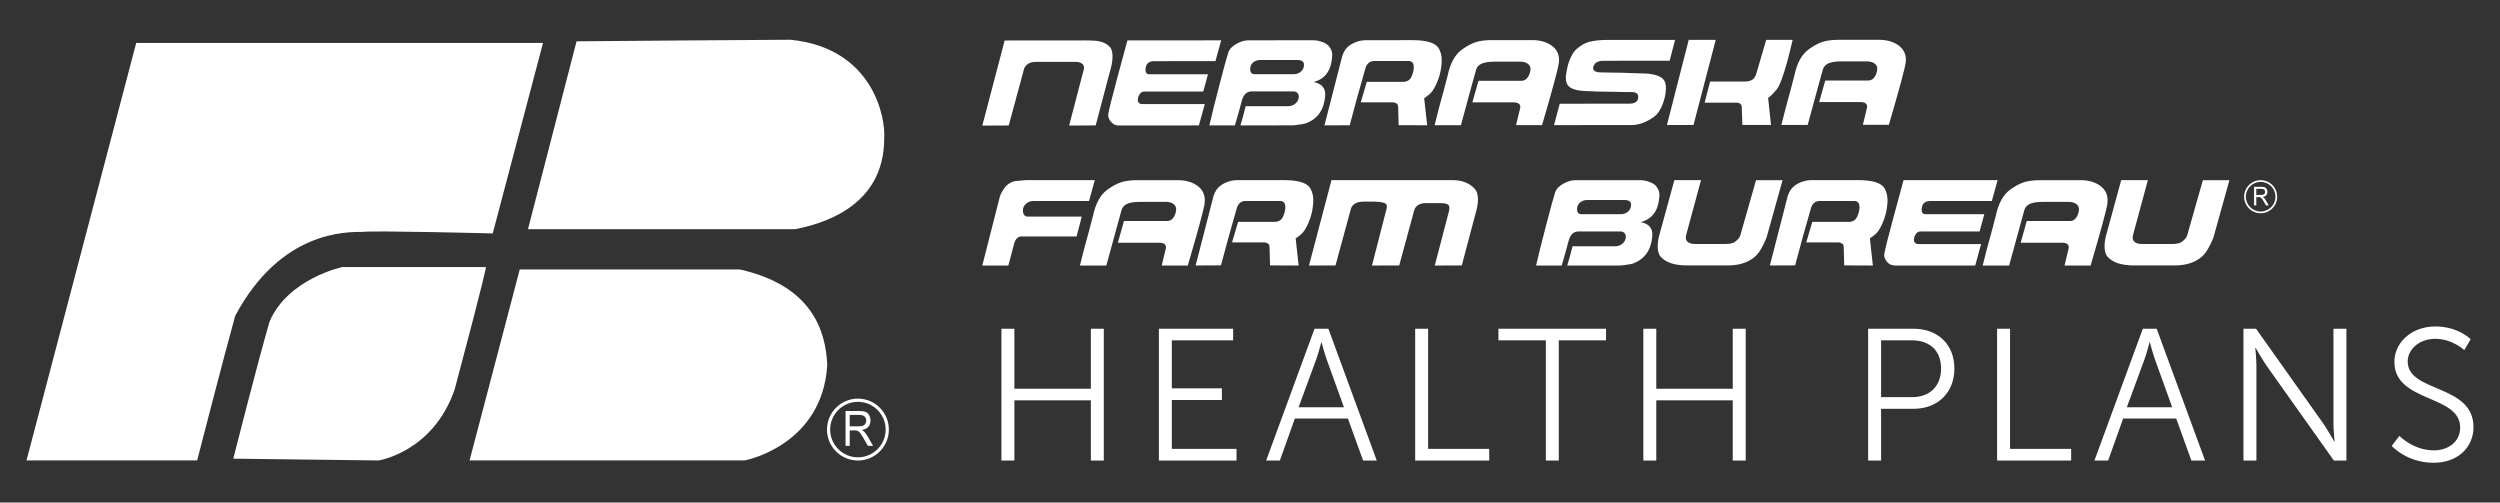 <?xml version="1.0" encoding="UTF-8"?>
<svg id="Layer_1" data-name="Layer 1" xmlns="http://www.w3.org/2000/svg" viewBox="0 0 995 200">
  <rect x="0" y="0" width="995" height="200" fill="#333333" stroke="none"/>
  <defs>
    <style>
      .cls-1 {
        fill: #fff;
        stroke-width: 0px;
      }
    </style>
  </defs>
  <path class="cls-1" d="M229.47,16.45l-19.34,74.77h106.34c9.66-1.93,35.44-8.38,35.44-36.09.64-8.37-4.5-36.1-37.38-39.31-11.6,0-85.07.63-85.07.63"/>
  <path class="cls-1" d="M206.86,107.24l-19.97,76.01h109.52s30.92-5.8,32.84-38c-.64-14.18-6.43-31.58-34.78-38.01h-87.61Z"/>
  <path class="cls-1" d="M92.84,182.55s9.84-38.76,14.43-54.53c7.28-17.12,28.93-21.72,28.93-21.72h57.22s0,1.98-12.46,48.66c-8.55,24.97-30.27,28.3-30.27,28.3l-57.86-.71Z"/>
  <path class="cls-1" d="M10.55,183.25L54.21,17.1h161.91l-20.01,75.8s-47.3-1.21-51.54-.61c-6.67,0-32.75-.6-50.94,33.35-4.24,15.16-15.16,57.61-15.16,57.61H10.55Z"/>
  <path class="cls-1" d="M338.19,169.68h3.53c.74,0,1.33-.08,1.75-.26.43-.17.74-.44.96-.82.22-.38.33-.78.33-1.23,0-.65-.22-1.18-.64-1.6-.42-.41-1.1-.62-2.01-.62h-3.93v4.53ZM336.53,177.46v-13.87h5.52c1.1,0,1.94.12,2.52.37.57.25,1.03.69,1.37,1.32.35.63.52,1.33.52,2.09,0,.98-.29,1.81-.86,2.48-.57.68-1.45,1.11-2.63,1.29.43.23.76.46.99.69.48.49.94,1.1,1.36,1.84l2.15,3.78h-2.06l-1.64-2.88c-.48-.83-.87-1.47-1.18-1.91-.31-.44-.59-.75-.83-.93-.24-.18-.5-.3-.75-.37-.18-.05-.49-.07-.91-.07h-1.91v6.16h-1.67Z"/>
  <path class="cls-1" d="M341.45,159.93c-6.09,0-11.04,4.95-11.04,11.04s4.95,11.04,11.04,11.04,11.04-4.95,11.04-11.04-4.95-11.04-11.04-11.04M341.45,183.29c-6.79,0-12.32-5.53-12.32-12.32s5.53-12.32,12.32-12.32,12.32,5.53,12.32,12.32-5.53,12.32-12.32,12.32"/>
  <path class="cls-1" d="M435.73,71.7l-2.3,8.31h-22.27c-1.01,0-1.91.34-2.71,1.01-.8.67-1.24,1.47-1.33,2.39-.06.67.03,1.27.27,1.79.34.67.87,1.01,1.61,1.01h21.54l-2.07,7.9h-21.95c-1.44.03-2.42,1.03-2.94,3-.67,2.67-1.42,5.53-2.25,8.57h-10.38l7.03-27.59c.24-.64.52-1.24.83-1.79.7-1.32,1.51-2.31,2.41-2.97.9-.66,1.83-1.08,2.78-1.26.34-.06,1.73-.18,4.18-.37h27.55Z"/>
  <path class="cls-1" d="M479.44,80.95c-.31,2.33-2.54,10.58-6.7,24.74h-10.38c.37-1.54.93-3.89,1.7-7.06.06-1.35-.84-2.03-2.71-2.03h-16.44c.49-1.71,1.3-4.59,2.43-8.63h17.31c1.04,0,1.9-.55,2.57-1.65.46-.8.75-1.67.87-2.62.12-.98-.17-1.77-.87-2.37-.7-.6-1.68-.93-2.94-.99h-9.87c-2.14,0-3.72.14-4.73.42-1.78.46-2.88,1.41-3.31,2.85-1.16,4.08-3.18,11.44-6.06,22.08h-10.51c1.16-4.72,2.36-9.24,3.58-13.57.95-3.46,1.5-5.55,1.65-6.25,1.01-4.84,2.88-8.28,5.6-10.3,1.96-1.44,3.8-2.44,5.53-3.01,1.73-.57,3.91-.85,6.54-.85h16.62c3.03.12,5.49.9,7.37,2.32,1.88,1.43,2.82,3.32,2.82,5.68,0,.4-.03.81-.09,1.24"/>
  <path class="cls-1" d="M475.86,105.68c2.85-11.13,4.77-18.62,5.79-22.49.43-1.72.87-3.45,1.33-5.2.61-1.78,1.47-3.1,2.57-3.95,2.08-1.56,4.42-2.35,7.03-2.35h18.41c5.82,0,9.34,1.12,10.56,3.36.77,1.35,1.15,2.9,1.15,4.64,0,.86-.08,1.82-.23,2.9-.27,2.12-.87,4.21-1.79,6.3-.92,2.09-1.87,3.54-2.85,4.37-.77.64-1.48,1.18-2.16,1.61.67,6.25,1.07,9.86,1.19,10.81l-11.39-.05-.18-6.8c.03-.83-.11-1.41-.41-1.75-.61-.34-1.09-.53-1.42-.6h-13.1l2.41-8.17h14.42c1.68,0,2.83-.69,3.45-2.07.61-1.38.92-2.63.92-3.77,0-1.68-.72-2.51-2.16-2.48h-13.68c-1.62,0-2.75.86-3.4,2.57-2.48,8.6-4.61,16.29-6.38,23.05l-10.06.05Z"/>
  <path class="cls-1" d="M578.26,71.7c3.7,0,6.63,1.18,8.77,3.54.8.89,1.19,2.25,1.19,4.09,0,1.29-.17,2.62-.51,3.99l-5.92,22.32-10.75.04,5.65-21.62c.3-1.29.21-2.15-.3-2.58-.51-.43-1.58-.64-3.24-.64h-5.56c-1.19,0-2.16.2-2.89.6-.95.52-1.56,1.27-1.84,2.25l-5.97,21.95-10.84.04,5.74-22.36c.31-1.04.24-1.76-.18-2.16-.61-.55-2.16-.86-4.64-.92h-4.27c-1.56.06-2.68.31-3.35.74-.92.61-1.49,1.33-1.7,2.16l-6.11,22.5-10.56.04,8.95-33.98h48.31Z"/>
  <path class="cls-1" d="M649.16,81.81c.12-1.47-.73-2.2-2.57-2.2h-14.92c-1.13,0-2.08.34-2.85,1.01-.77.67-1.15,1.55-1.15,2.62,0,1.35.6,2.02,1.79,2.02h15.7c.92,0,1.76-.28,2.53-.83.89-.64,1.38-1.52,1.47-2.62M660.37,78.79c-.46,5.21-2.91,8.42-7.35,9.61,3.34.65,4.87,2.53,4.59,5.66-.46,5.4-2.96,8.98-7.49,10.76-.73.28-2.43.57-5.1.87h-21.26c.7-2.3,1.41-4.85,2.11-7.67h17.27c1.1-.09,2.01-.48,2.73-1.16.72-.68,1.12-1.48,1.22-2.41.03-.68-.15-1.23-.53-1.67-.38-.43-.86-.65-1.45-.65h-16.94c-1.96,0-3.28,1.35-3.95,4.06-.49,1.97-1.38,5.13-2.66,9.49h-10.2c.86-3.77,2.17-9.06,3.95-15.86,1.75-6.71,2.95-11.13,3.63-13.24.46-1.41,1.64-2.62,3.54-3.63,1.62-.83,3.12-1.24,4.5-1.24h25.95c1.19,0,2.42.25,3.67.74,1.16.46,1.99.98,2.48,1.56.92,1.11,1.38,2.29,1.38,3.54,0,.22-.03.63-.09,1.24"/>
  <path class="cls-1" d="M687.73,105.64h-16.3c-4.9,0-8.37-1.13-10.42-3.4-.83-.89-1.24-2.28-1.24-4.18,0-1.29.17-2.62.51-4l6.11-22.36h10.61l-5.83,21.54c-.4,1.26-.28,2.21.37,2.87.64.66,1.64.99,2.98.99h12.35c1.68,0,2.91-.29,3.67-.87,1.1-.83,1.79-1.64,2.07-2.43l6.29-22.09h10.56l-6.38,22.87c-1.47,3.67-3.02,6.21-4.64,7.62-2.69,2.3-6.26,3.44-10.7,3.44"/>
  <path class="cls-1" d="M704.4,105.68c2.85-11.13,4.78-18.62,5.79-22.49.43-1.72.87-3.45,1.33-5.2.61-1.78,1.47-3.1,2.57-3.95,2.08-1.56,4.42-2.35,7.03-2.35h18.41c5.82,0,9.34,1.12,10.56,3.36.77,1.35,1.15,2.9,1.15,4.64,0,.86-.08,1.82-.23,2.9-.28,2.12-.87,4.21-1.79,6.3-.92,2.09-1.87,3.54-2.85,4.37-.76.64-1.49,1.18-2.16,1.61.67,6.25,1.07,9.86,1.19,10.81l-11.4-.05-.18-6.8c.03-.83-.11-1.41-.41-1.75-.61-.34-1.09-.53-1.42-.6h-13.1l2.41-8.17h14.42c1.68,0,2.83-.69,3.44-2.07.61-1.38.92-2.63.92-3.77,0-1.68-.72-2.51-2.16-2.48h-13.68c-1.62,0-2.76.86-3.4,2.57-2.48,8.6-4.61,16.29-6.38,23.05l-10.06.05Z"/>
  <path class="cls-1" d="M795.05,71.7l-2.3,8.31h-24.57c-2.05,0-3.17,1.02-3.35,3.05-.12,1.4.35,2.12,1.42,2.18h23.51l-1.88,6.89h-23.6c-.8,0-1.42.4-1.88,1.2-.37.56-.58,1.18-.64,1.85-.09,1.14.43,1.79,1.56,1.95h25.16l-2.34,8.54h-32.01c-1.26,0-2.3-.51-3.15-1.52-.84-1.01-1.19-2.02-1.03-3.04.25-1.65,1.35-6.1,3.31-13.33,1.44-5.36,2.89-10.73,4.36-16.09h37.43Z"/>
  <path class="cls-1" d="M838.76,80.95c-.31,2.33-2.54,10.58-6.7,24.74h-10.38c.37-1.54.93-3.89,1.7-7.06.06-1.35-.84-2.03-2.71-2.03h-16.44c.49-1.71,1.3-4.59,2.43-8.63h17.31c1.04,0,1.9-.55,2.57-1.65.46-.8.75-1.67.87-2.62.12-.98-.17-1.77-.87-2.37-.71-.6-1.68-.93-2.94-.99h-9.87c-2.14,0-3.72.14-4.73.42-1.78.46-2.88,1.41-3.31,2.85-1.16,4.08-3.18,11.44-6.06,22.08h-10.52c1.16-4.72,2.36-9.24,3.58-13.57.95-3.46,1.5-5.55,1.65-6.25,1.01-4.84,2.88-8.28,5.6-10.3,1.96-1.44,3.8-2.44,5.53-3.01,1.73-.57,3.91-.85,6.54-.85h16.62c3.03.12,5.49.9,7.37,2.32,1.88,1.43,2.82,3.32,2.82,5.68,0,.4-.03.81-.09,1.24"/>
  <path class="cls-1" d="M865.58,105.64h-16.3c-4.9,0-8.37-1.13-10.42-3.4-.83-.89-1.24-2.28-1.24-4.18,0-1.29.17-2.62.51-4l6.11-22.36h10.61l-5.83,21.54c-.4,1.26-.28,2.21.37,2.87.64.66,1.64.99,2.98.99h12.35c1.68,0,2.91-.29,3.67-.87,1.1-.83,1.79-1.64,2.07-2.43l6.29-22.09h10.56l-6.38,22.87c-1.47,3.67-3.02,6.21-4.64,7.62-2.69,2.3-6.26,3.44-10.7,3.44"/>
  <path class="cls-1" d="M898,77.59h1.89c.4,0,.71-.04.93-.14.23-.09.4-.24.51-.44.12-.2.18-.42.18-.66,0-.35-.12-.63-.34-.85-.23-.22-.59-.33-1.07-.33h-2.1v2.42ZM897.11,81.75v-7.41h2.95c.59,0,1.04.07,1.35.2.31.13.55.37.73.71.19.34.28.71.28,1.12,0,.53-.15.97-.46,1.33-.3.36-.77.59-1.41.69.23.12.41.25.53.37.26.26.5.59.73.98l1.15,2.02h-1.1l-.88-1.54c-.26-.44-.47-.79-.63-1.02-.17-.24-.31-.4-.45-.5-.13-.09-.26-.16-.4-.2-.1-.03-.26-.04-.48-.04h-1.02v3.29h-.89Z"/>
  <path class="cls-1" d="M899.74,72.39c-3.25,0-5.9,2.65-5.9,5.9s2.65,5.9,5.9,5.9,5.9-2.65,5.9-5.9-2.65-5.9-5.9-5.9M899.74,84.87c-3.63,0-6.58-2.95-6.58-6.58s2.95-6.58,6.58-6.58,6.58,2.95,6.58,6.58-2.95,6.58-6.58,6.58"/>
  <path class="cls-1" d="M432.53,16.09c2.2,0,3.87.12,5.03.36,1.77.4,3.16,1.14,4.17,2.24.7.76,1.05,2,1.06,3.71,0,1.59-.27,3.34-.82,5.26l-5.89,22.25-10.57.06,5.61-21.46c.21-.61.32-1.13.32-1.56,0-.58-.17-1.04-.5-1.38-.64-.64-1.63-.96-2.98-.96h-15.38c-1.49.01-2.61.26-3.34.75-.92.61-1.48,1.33-1.69,2.15l-6.07,22.43-10.52.05,8.9-33.87,32.68-.03Z"/>
  <path class="cls-1" d="M486.03,16.04l-2.28,8.29-24.49.02c-2.04,0-3.16,1.02-3.34,3.04-.12,1.39.35,2.12,1.42,2.18l23.43-.02-1.87,6.87-23.52.02c-.79,0-1.42.4-1.88,1.2-.37.56-.58,1.17-.64,1.85-.09,1.14.43,1.79,1.56,1.94l25.08-.02-2.33,8.51-31.9.03c-1.25,0-2.3-.5-3.14-1.51-.84-1.01-1.18-2.02-1.03-3.02.24-1.65,1.34-6.08,3.28-13.29,1.43-5.35,2.87-10.7,4.33-16.04l37.3-.03Z"/>
  <path class="cls-1" d="M518.98,26.08c.12-1.46-.73-2.2-2.56-2.2h-14.87c-1.13.01-2.07.35-2.84,1.02-.76.67-1.14,1.54-1.14,2.61,0,1.34.6,2.01,1.79,2.01h15.65c.92-.01,1.75-.29,2.52-.84.88-.64,1.37-1.51,1.46-2.61M530.15,23.06c-.45,5.2-2.89,8.39-7.32,9.59,3.33.64,4.85,2.52,4.58,5.63-.45,5.38-2.94,8.96-7.45,10.73-.73.28-2.42.57-5.08.88l-21.19.02c.7-2.29,1.4-4.84,2.1-7.65h17.21c1.1-.11,2.01-.49,2.72-1.17.71-.68,1.12-1.48,1.21-2.4.03-.68-.15-1.23-.53-1.66-.38-.43-.86-.64-1.44-.64h-16.89c-1.95.02-3.27,1.36-3.93,4.06-.49,1.96-1.37,5.11-2.65,9.46h-10.16c.85-3.75,2.16-9.02,3.92-15.8,1.73-6.69,2.93-11.09,3.61-13.2.46-1.41,1.63-2.61,3.52-3.62,1.62-.83,3.11-1.24,4.48-1.24l25.86-.02c1.19,0,2.41.24,3.66.73,1.16.46,1.98.98,2.47,1.56.92,1.1,1.38,2.28,1.38,3.53,0,.21-.03.63-.09,1.24"/>
  <path class="cls-1" d="M527.15,49.87c2.83-11.09,4.74-18.56,5.75-22.41.43-1.71.87-3.44,1.32-5.18.61-1.77,1.46-3.09,2.56-3.94,2.07-1.56,4.41-2.34,7-2.34l18.35-.02c5.8,0,9.31,1.11,10.53,3.34.76,1.34,1.15,2.89,1.15,4.63,0,.86-.08,1.82-.23,2.89-.27,2.11-.86,4.2-1.78,6.28-.91,2.08-1.86,3.53-2.83,4.36-.76.64-1.48,1.18-2.15,1.61.68,6.23,1.08,9.82,1.2,10.77l-11.36-.04-.19-6.77c.03-.82-.11-1.4-.41-1.74-.61-.33-1.09-.53-1.42-.59h-13.05s2.39-8.14,2.39-8.14h14.37c1.68-.01,2.82-.7,3.43-2.07.61-1.37.91-2.62.91-3.75,0-1.68-.72-2.5-2.15-2.47h-13.64c-1.62.01-2.74.87-3.38,2.58-2.46,8.58-4.58,16.24-6.34,22.98l-10.02.05Z"/>
  <path class="cls-1" d="M620.4,25.13c-.3,2.32-2.52,10.54-6.66,24.66h-10.34c.37-1.52.93-3.87,1.69-7.03.06-1.35-.84-2.02-2.7-2.02h-16.38c.49-1.7,1.29-4.56,2.42-8.59h17.25c1.04-.02,1.89-.57,2.56-1.66.46-.79.75-1.66.87-2.61.12-.98-.17-1.76-.87-2.36-.7-.6-1.68-.92-2.93-.98h-9.84c-2.14,0-3.71.15-4.71.43-1.77.46-2.87,1.41-3.29,2.85-1.16,4.07-3.16,11.4-6.02,22.01h-10.48c1.16-4.7,2.34-9.21,3.56-13.51.94-3.45,1.49-5.53,1.64-6.23,1-4.83,2.86-8.25,5.57-10.27,1.95-1.44,3.79-2.44,5.51-3.01,1.72-.57,3.9-.85,6.52-.85h16.57c3.02.11,5.47.88,7.35,2.29,1.88,1.42,2.82,3.3,2.82,5.66,0,.4-.03.81-.09,1.24"/>
  <path class="cls-1" d="M618.5,49.79l2.28-8.51,27.6-.02c2.23,0,3.43-.74,3.61-2.22.21-1.6-.66-2.4-2.61-2.4-.21,0-.55,0-1.01,0-.4,0-.69,0-.87,0-4.06-.09-8.12-.16-12.17-.22-4.21-.12-6.84-.31-7.87-.59-1.37-.36-2.36-.82-2.98-1.37-.86-.79-1.28-1.96-1.28-3.52,0-.49.04-1,.14-1.55.45-3.38,1.44-6.24,2.97-8.59.49-.73,1.34-1.52,2.56-2.38,1.22-.85,2.41-1.43,3.57-1.74,1.98-.52,4.26-.78,6.82-.78l27.41-.02-2.14,8.29-25.99.02c-2.41-.06-3.86.69-4.34,2.25-.09.24-.14.46-.14.64,0,1.16,1.1,1.74,3.3,1.74,5.12.03,11.32.19,18.58.49,3.17.36,5.25,1.19,6.23,2.47.58.76.87,1.9.87,3.39,0,1.1-.15,2.29-.45,3.58-.67,2.66-1.61,4.77-2.83,6.33-.82,1.04-2.16,2.04-4.02,2.99-2.17,1.13-4.26,1.7-6.27,1.7l-30.94.03Z"/>
  <path class="cls-1" d="M692.72,41.4c-.37-.37-.92-.55-1.65-.55h-12.63s2.19-8.41,2.19-8.41h13.96c1.19-.01,2.17-.27,2.93-.79.52-.37.98-1.01,1.37-1.93l4.06-13.86h10.53c-.76,3.29-1.49,6.22-2.19,8.79-1.7,6.11-3.13,9.81-4.29,11.09-.52.58-1.04,1.15-1.55,1.72-.52.57-1.1,1.06-1.74,1.49l1.15,10.77h-11.4s-.23-6.75-.23-6.75c.03-.68-.14-1.2-.51-1.56M672.11,15.88h10.75s-8.85,33.87-8.85,33.87h-10.57s8.67-33.87,8.67-33.87Z"/>
  <path class="cls-1" d="M758.43,25.02c-.3,2.32-2.52,10.54-6.66,24.66h-10.34c.36-1.52.93-3.87,1.69-7.03.06-1.35-.84-2.02-2.7-2.02h-16.39c.49-1.69,1.29-4.56,2.42-8.59h17.25c1.04-.02,1.89-.57,2.56-1.66.46-.79.74-1.66.87-2.61.12-.98-.17-1.76-.87-2.36-.7-.59-1.68-.92-2.93-.98h-9.84c-2.14,0-3.71.15-4.71.43-1.77.46-2.87,1.41-3.29,2.85-1.16,4.07-3.16,11.4-6.02,22.01h-10.48c1.16-4.7,2.34-9.2,3.56-13.51.94-3.45,1.49-5.53,1.64-6.23,1-4.83,2.86-8.25,5.58-10.27,1.95-1.44,3.79-2.44,5.51-3.01,1.72-.57,3.9-.85,6.52-.85h16.57c3.02.11,5.47.88,7.35,2.29,1.88,1.42,2.82,3.3,2.82,5.66,0,.4-.03.81-.09,1.24"/>
  <path class="cls-1" d="M951.92,177.47s5.9,6.71,16.64,6.71c9.85,0,15.89-6.34,15.89-14.18,0-17.24-26.19-13.66-26.19-26.12,0-4.63,4.33-9.03,11.04-9.03s11.49,4.48,11.49,4.48l2.54-4.33s-4.92-5.07-14.03-5.07c-9.7,0-16.34,6.57-16.34,14.1,0,16.27,26.19,12.91,26.19,26.11,0,5.67-4.7,9.1-10.45,9.1-8.28,0-13.73-5.75-13.73-5.75l-3.06,3.95ZM892.9,183.29h5.15v-37.76c0-2.76-.45-7.09-.45-7.09h.15s2.54,4.48,4.33,7.09l26.79,37.76h5v-52.45h-5.15v37.76c0,2.76.45,7.09.45,7.09h-.15s-2.54-4.48-4.33-7.09l-26.79-37.76h-5v52.45ZM855.67,136.28s1.12,4.33,2.01,6.79l6.86,19.03h-18.06l7.01-19.03c.89-2.46,2.01-6.79,2.01-6.79h.15ZM872.16,183.29h5.45l-19.25-52.45h-5.52l-19.25,52.45h5.45l5.97-16.71h21.12l6.04,16.71ZM794.85,183.29h29.47v-4.63h-24.33v-47.83h-5.15v52.45ZM748.67,158.07v-22.61h12.39c6.94,0,11.49,4.1,11.49,11.19s-4.55,11.42-11.57,11.42h-12.31ZM743.52,183.29h5.15v-20.59h12.98c9.4,0,16.19-6.27,16.19-16.04s-6.79-15.82-16.19-15.82h-18.13v52.45ZM654.05,183.29h5.15v-23.95h30.44v23.95h5.15v-52.45h-5.15v23.88h-30.44v-23.88h-5.15v52.45ZM615.25,183.29h5.15v-47.83h18.8v-4.63h-42.83v4.63h18.88v47.83ZM563.24,183.29h29.47v-4.63h-24.32v-47.83h-5.15v52.45ZM526.01,136.28s1.12,4.33,2.02,6.79l6.86,19.03h-18.06l7.01-19.03c.9-2.46,2.02-6.79,2.02-6.79h.15ZM542.5,183.29h5.45l-19.25-52.45h-5.52l-19.25,52.45h5.45l5.97-16.71h21.12l6.04,16.71ZM461.24,183.29h30.89v-4.63h-25.74v-19.47h19.92v-4.63h-19.92v-19.1h24.4v-4.63h-29.55v52.45ZM398.57,183.29h5.15v-23.95h30.44v23.95h5.15v-52.45h-5.15v23.88h-30.44v-23.88h-5.15v52.45Z"/>
</svg>